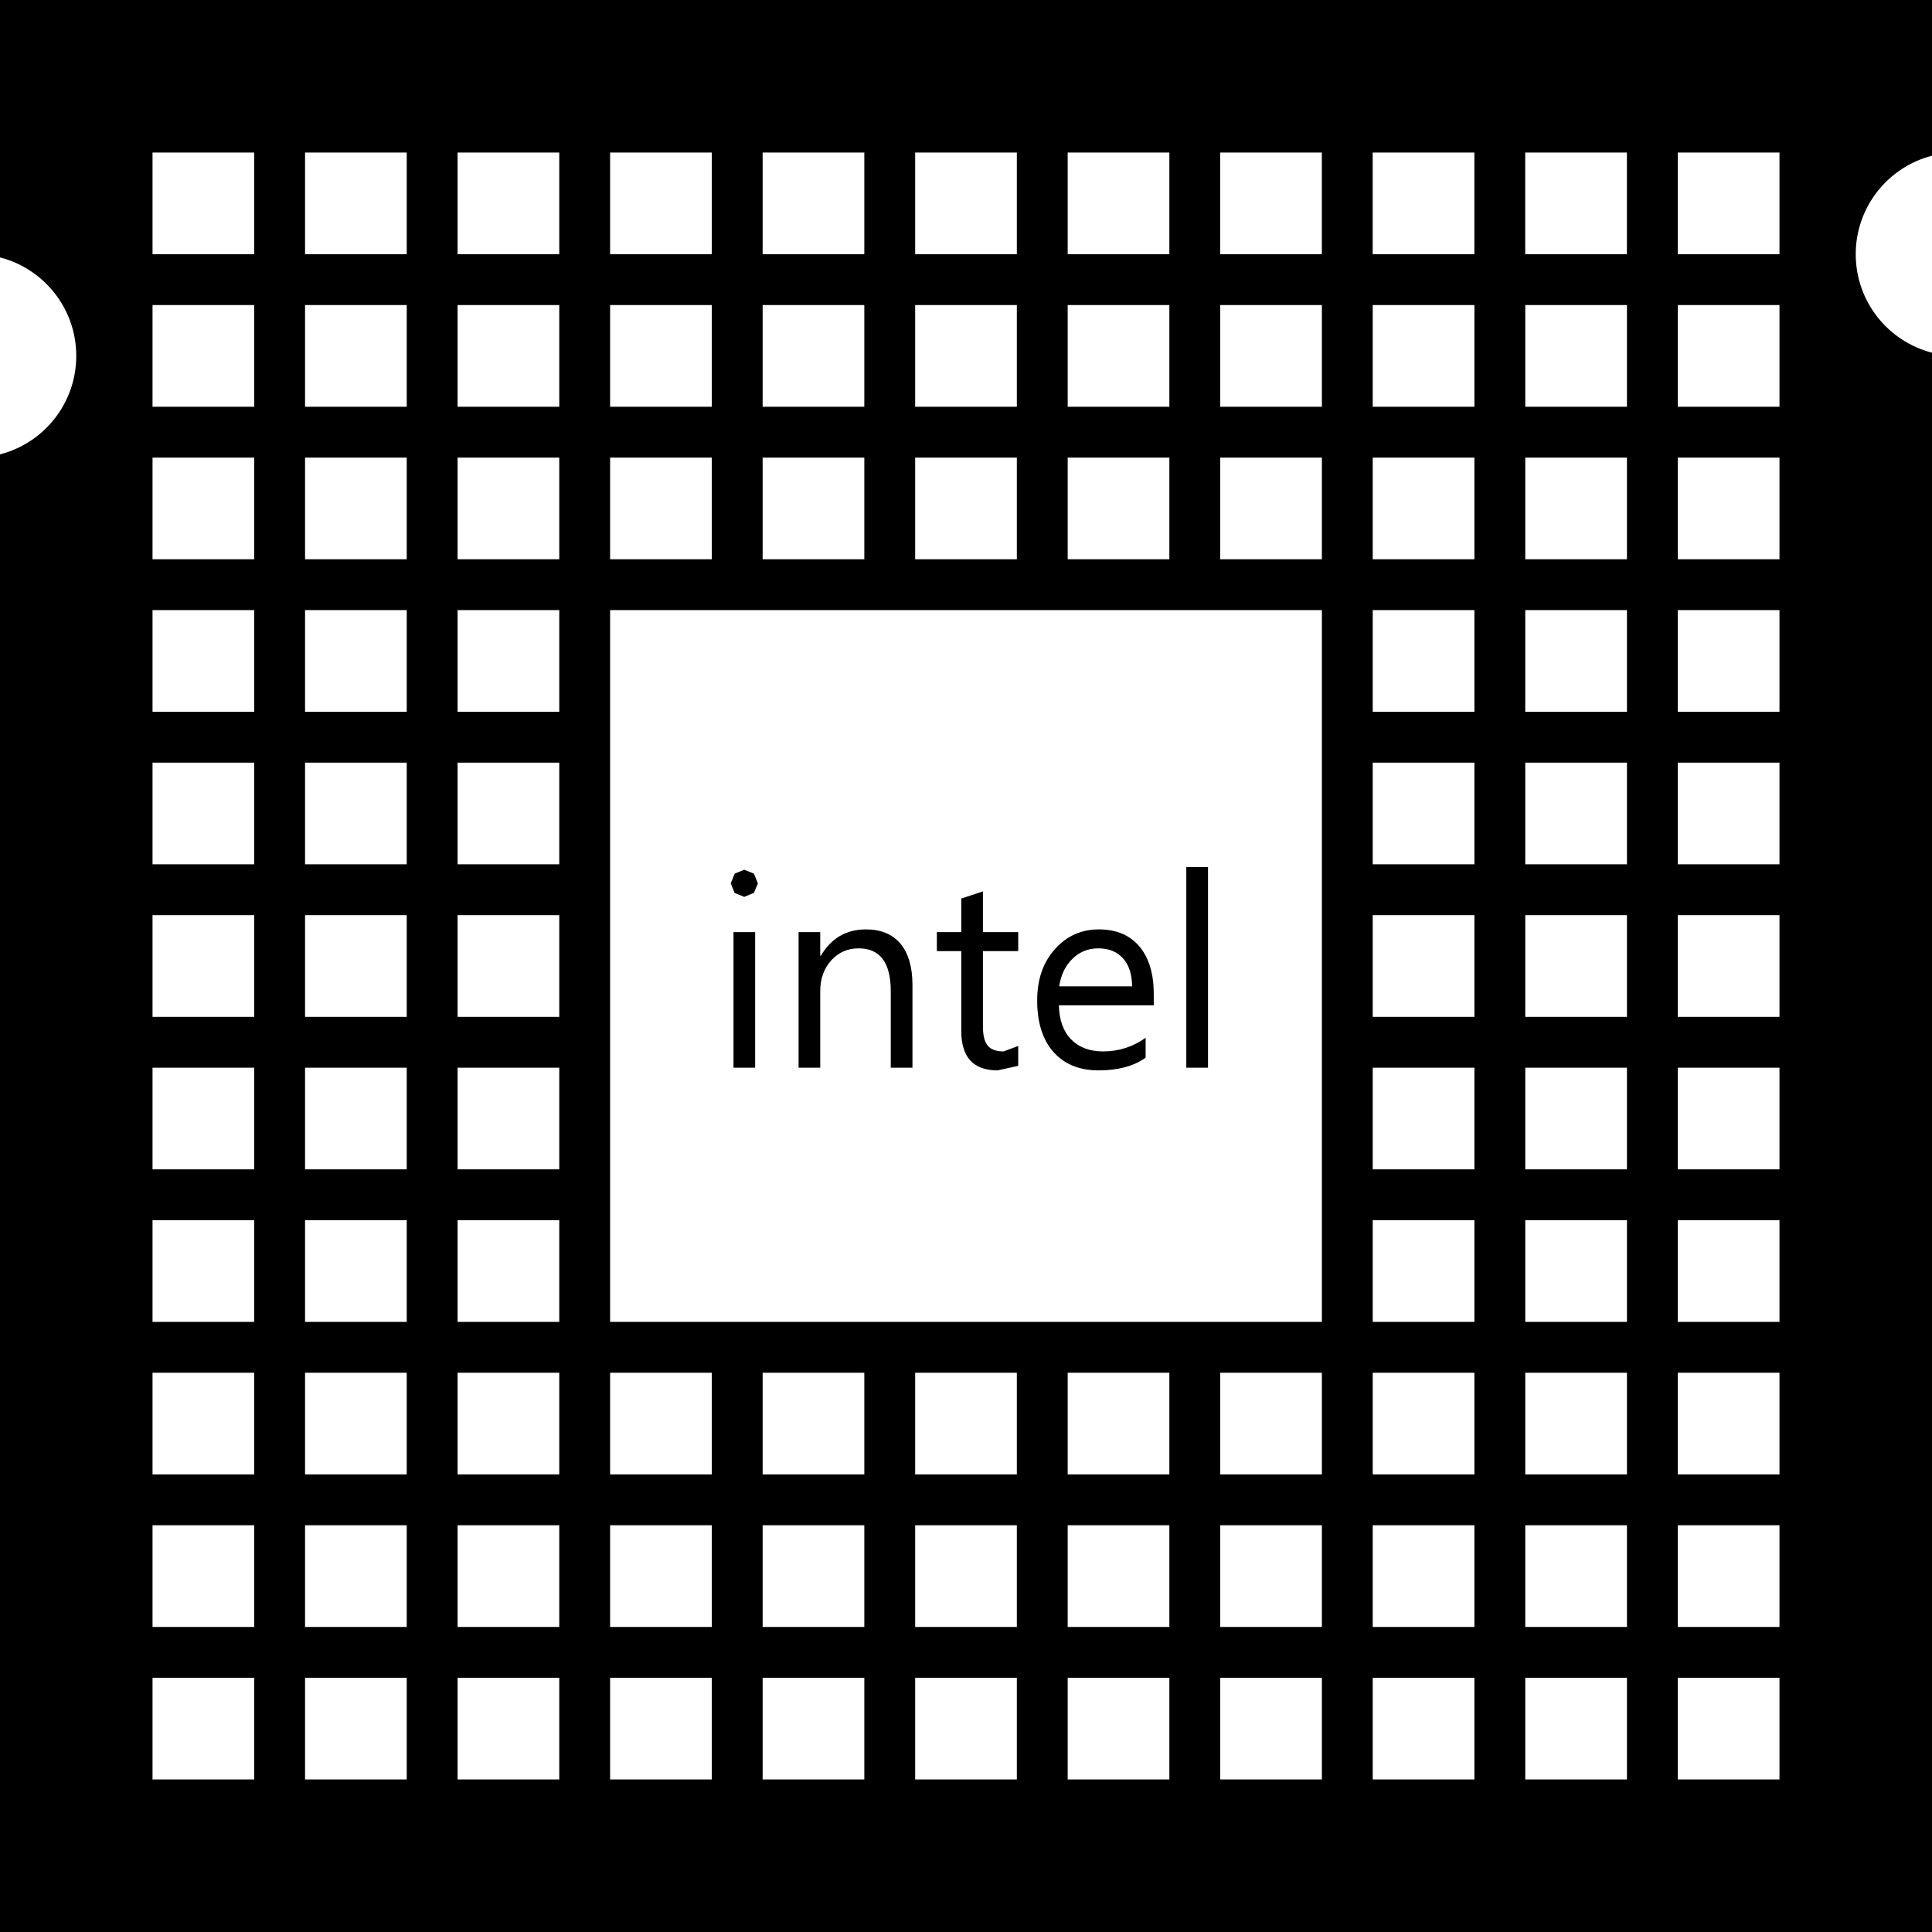 ﻿<?xml version="1.0" encoding="utf-8"?>

<svg xmlns="http://www.w3.org/2000/svg" xmlns:xlink="http://www.w3.org/1999/xlink" version="1.1" viewBox="19 19 38 38" preserveAspectRatio="xMidyMid meet">
	<path d="M 19,19L 57,19L 57,22.063C 56.137,22.285 55.5,23.068 55.5,24C 55.5,24.932 56.137,25.715 57,25.937L 57,57L 19,57L 19,27.937C 19.863,27.715 20.5,26.932 20.5,26C 20.5,25.068 19.863,24.285 19,24.063L 19,19 Z M 22,22L 22,24L 24,24L 24,22L 22,22 Z M 25,22L 25,24L 27,24L 27,22L 25,22 Z M 28,22L 28,24L 30,24L 30,22L 28,22 Z M 31,22L 31,24L 33,24L 33,22L 31,22 Z M 34,22L 34,24L 36,24L 36,22L 34,22 Z M 37,22L 37,24L 39,24L 39,22L 37,22 Z M 40,22L 40,24L 42,24L 42,22L 40,22 Z M 42.999,22L 42.999,24L 44.999,24L 44.999,22L 42.999,22 Z M 45.999,22L 45.999,24L 47.999,24L 47.999,22L 45.999,22 Z M 48.999,22L 48.999,24L 50.999,24L 50.999,22L 48.999,22 Z M 52,22L 52,24L 54,24L 54,22L 52,22 Z M 22,25L 22,27L 24,27L 24,25L 22,25 Z M 25,25L 25,27L 27,27L 27,25L 25,25 Z M 28,25L 28,27L 30,27L 30,25L 28,25 Z M 31,25L 31,27L 33,27L 33,25L 31,25 Z M 34,25L 34,27L 36,27L 36,25L 34,25 Z M 37,25L 37,27L 39,27L 39,25L 37,25 Z M 40,25L 40,27L 42,27L 42,25L 40,25 Z M 43,25L 43,27L 45,27L 45,25L 43,25 Z M 46,25L 46,27L 48,27L 48,25L 46,25 Z M 49,25L 49,27L 51,27L 51,25L 49,25 Z M 52,25L 52,27L 54,27L 54,25L 52,25 Z M 22,28L 22,30L 24,30L 24,28L 22,28 Z M 25,28L 25,30L 27,30L 27,28L 25,28 Z M 28,28L 28,30L 30,30L 30,28L 28,28 Z M 31,28L 31,30L 33,30L 33,28L 31,28 Z M 34,28L 34,30L 36,30L 36,28L 34,28 Z M 37,28L 37,30L 39,30L 39,28L 37,28 Z M 40,28L 40,30L 42,30L 42,28L 40,28 Z M 43,28L 43,30L 45,30L 45,28L 43,28 Z M 46,28L 46,30L 48,30L 48,28L 46,28 Z M 49,28L 49,30L 51,30L 51,28L 49,28 Z M 52,28L 52,30L 54,30L 54,28L 52,28 Z M 22,31L 22,33L 24,33L 24,31L 22,31 Z M 25,31L 25,33L 27,33L 27,31L 25,31 Z M 28,31L 28,33L 30,33L 30,31L 28,31 Z M 46,31L 46,33L 48,33L 48,31L 46,31 Z M 49,31L 49,33L 51,33L 51,31L 49,31 Z M 52,31L 52,33L 54,33L 54,31L 52,31 Z M 22,34L 22,36L 24,36L 24,34L 22,34 Z M 25,34L 25,36L 27,36L 27,34L 25,34 Z M 28,34L 28,36L 30,36L 30,34L 28,34 Z M 46,34L 46,36L 48,36L 48,34L 46,34 Z M 49,34L 49,36L 51,36L 51,34L 49,34 Z M 52,34L 52,36L 54,36L 54,34L 52,34 Z M 22,37L 22,39L 24,39L 24,37L 22,37 Z M 25,37L 25,39L 27,39L 27,37L 25,37 Z M 28,37L 28,39L 30,39L 30,37L 28,37 Z M 46,37L 46,39L 48,39L 48,37L 46,37 Z M 49,37L 49,39L 51,39L 51,37L 49,37 Z M 52,37L 52,39L 54,39L 54,37L 52,37 Z M 22,40L 22,42L 24,42L 24,40L 22,40 Z M 25,40L 25,42L 27,42L 27,40L 25,40 Z M 28,40L 28,42L 30,42L 30,40L 28,40 Z M 46,40L 46,42L 48,42L 48,40L 46,40 Z M 49,40L 49,42L 51,42L 51,40L 49,40 Z M 52,40L 52,42L 54,42L 54,40L 52,40 Z M 22,43L 22,45L 24,45L 24,43L 22,43 Z M 25,43L 25,45L 27,45L 27,43L 25,43 Z M 28,43L 28,45L 30,45L 30,43L 28,43 Z M 46,43L 46,45L 48,45L 48,43L 46,43 Z M 49,43L 49,45L 51,45L 51,43L 49,43 Z M 52,43L 52,45L 54,45L 54,43L 52,43 Z M 22,46L 22,48L 24,48L 24,46L 22,46 Z M 25,46L 25,48L 27,48L 27,46L 25,46 Z M 28,46L 28,48L 30,48L 30,46L 28,46 Z M 31,46L 31,48L 33,48L 33,46L 31,46 Z M 34,46L 34,48L 36,48L 36,46L 34,46 Z M 37,46L 37,48L 39,48L 39,46L 37,46 Z M 40,46L 40,48L 42,48L 42,46L 40,46 Z M 43,46L 43,48L 45,48L 45,46L 43,46 Z M 46,46L 46,48L 48,48L 48,46L 46,46 Z M 49,46L 49,48L 51,48L 51,46L 49,46 Z M 52,46L 52,48L 54,48L 54,46L 52,46 Z M 22,49L 22,51L 24,51L 24,49L 22,49 Z M 25,49L 25,51L 27,51L 27,49L 25,49 Z M 28,49L 28,51L 30,51L 30,49L 28,49 Z M 31,49L 31,51L 33,51L 33,49L 31,49 Z M 34,49L 34,51L 36,51L 36,49L 34,49 Z M 37,49L 37,51L 39,51L 39,49L 37,49 Z M 40,49L 40,51L 42,51L 42,49L 40,49 Z M 43,49L 43,51L 45,51L 45,49L 43,49 Z M 46,49L 46,51L 48,51L 48,49L 46,49 Z M 49,49L 49,51L 51,51L 51,49L 49,49 Z M 52,49L 52,51L 54,51L 54,49L 52,49 Z M 22,52L 22,54L 24,54L 24,52L 22,52 Z M 25,52L 25,54L 27,54L 27,52L 25,52 Z M 28,52L 28,54L 30,54L 30,52L 28,52 Z M 31,52L 31,54L 33,54L 33,52L 31,52 Z M 34,52L 34,54L 36,54L 36,52L 34,52 Z M 37,52L 37,54L 39,54L 39,52L 37,52 Z M 40,52L 40,54L 42,54L 42,52L 40,52 Z M 43,52L 43,54L 45,54L 45,52L 43,52 Z M 46,52L 46,54L 48,54L 48,52L 46,52 Z M 49,52L 49,54L 51,54L 51,52L 49,52 Z M 52,52L 52,54L 54,54L 54,52L 52,52 Z M 31,31L 31,45L 45,45L 45,31L 31,31 Z M 33.638,36.64L 33.45,36.565L 33.373,36.375L 33.45,36.183L 33.638,36.107L 33.828,36.183L 33.907,36.375L 33.828,36.562L 33.638,36.64 Z M 33.853,40L 33.427,40L 33.427,37.333L 33.853,37.333L 33.853,40 Z M 36.947,40L 36.52,40L 36.52,38.494C 36.52,37.934 36.309,37.653 35.888,37.653C 35.67,37.653 35.49,37.733 35.347,37.892C 35.205,38.051 35.133,38.251 35.133,38.494L 35.133,40L 34.707,40L 34.707,37.333L 35.133,37.333L 35.133,37.799L 35.144,37.799C 35.349,37.453 35.644,37.28 36.032,37.28C 36.328,37.28 36.554,37.374 36.711,37.562C 36.868,37.749 36.947,38.021 36.947,38.375L 36.947,40 Z M 39.027,39.964L 38.621,40.053C 38.145,40.053 37.907,39.794 37.907,39.277L 37.907,37.707L 37.427,37.707L 37.427,37.333L 37.907,37.333L 37.907,36.673L 38.333,36.533L 38.333,37.333L 39.027,37.333L 39.027,37.707L 38.333,37.707L 38.333,39.189C 38.333,39.366 38.365,39.492 38.428,39.567C 38.49,39.642 38.594,39.68 38.739,39.68L 39.027,39.573L 39.027,39.964 Z M 41.693,38.773L 39.827,38.773C 39.834,39.063 39.914,39.286 40.068,39.444C 40.221,39.601 40.432,39.68 40.701,39.68C 41.003,39.68 41.281,39.591 41.533,39.413L 41.533,39.804C 41.3,39.97 40.991,40.053 40.607,40.053C 40.231,40.053 39.936,39.933 39.722,39.693C 39.507,39.452 39.4,39.113 39.4,38.677C 39.4,38.264 39.516,37.929 39.748,37.669C 39.98,37.41 40.268,37.28 40.612,37.28C 40.956,37.28 41.222,37.392 41.411,37.616C 41.599,37.84 41.693,38.152 41.693,38.551L 41.693,38.773 Z M 41.267,38.4C 41.265,38.164 41.206,37.981 41.089,37.85C 40.972,37.719 40.81,37.653 40.602,37.653C 40.402,37.653 40.232,37.722 40.092,37.86C 39.952,37.998 39.865,38.178 39.833,38.4L 41.267,38.4 Z M 42.76,40L 42.333,40L 42.333,36.053L 42.76,36.053L 42.76,40 Z "/>
</svg>
